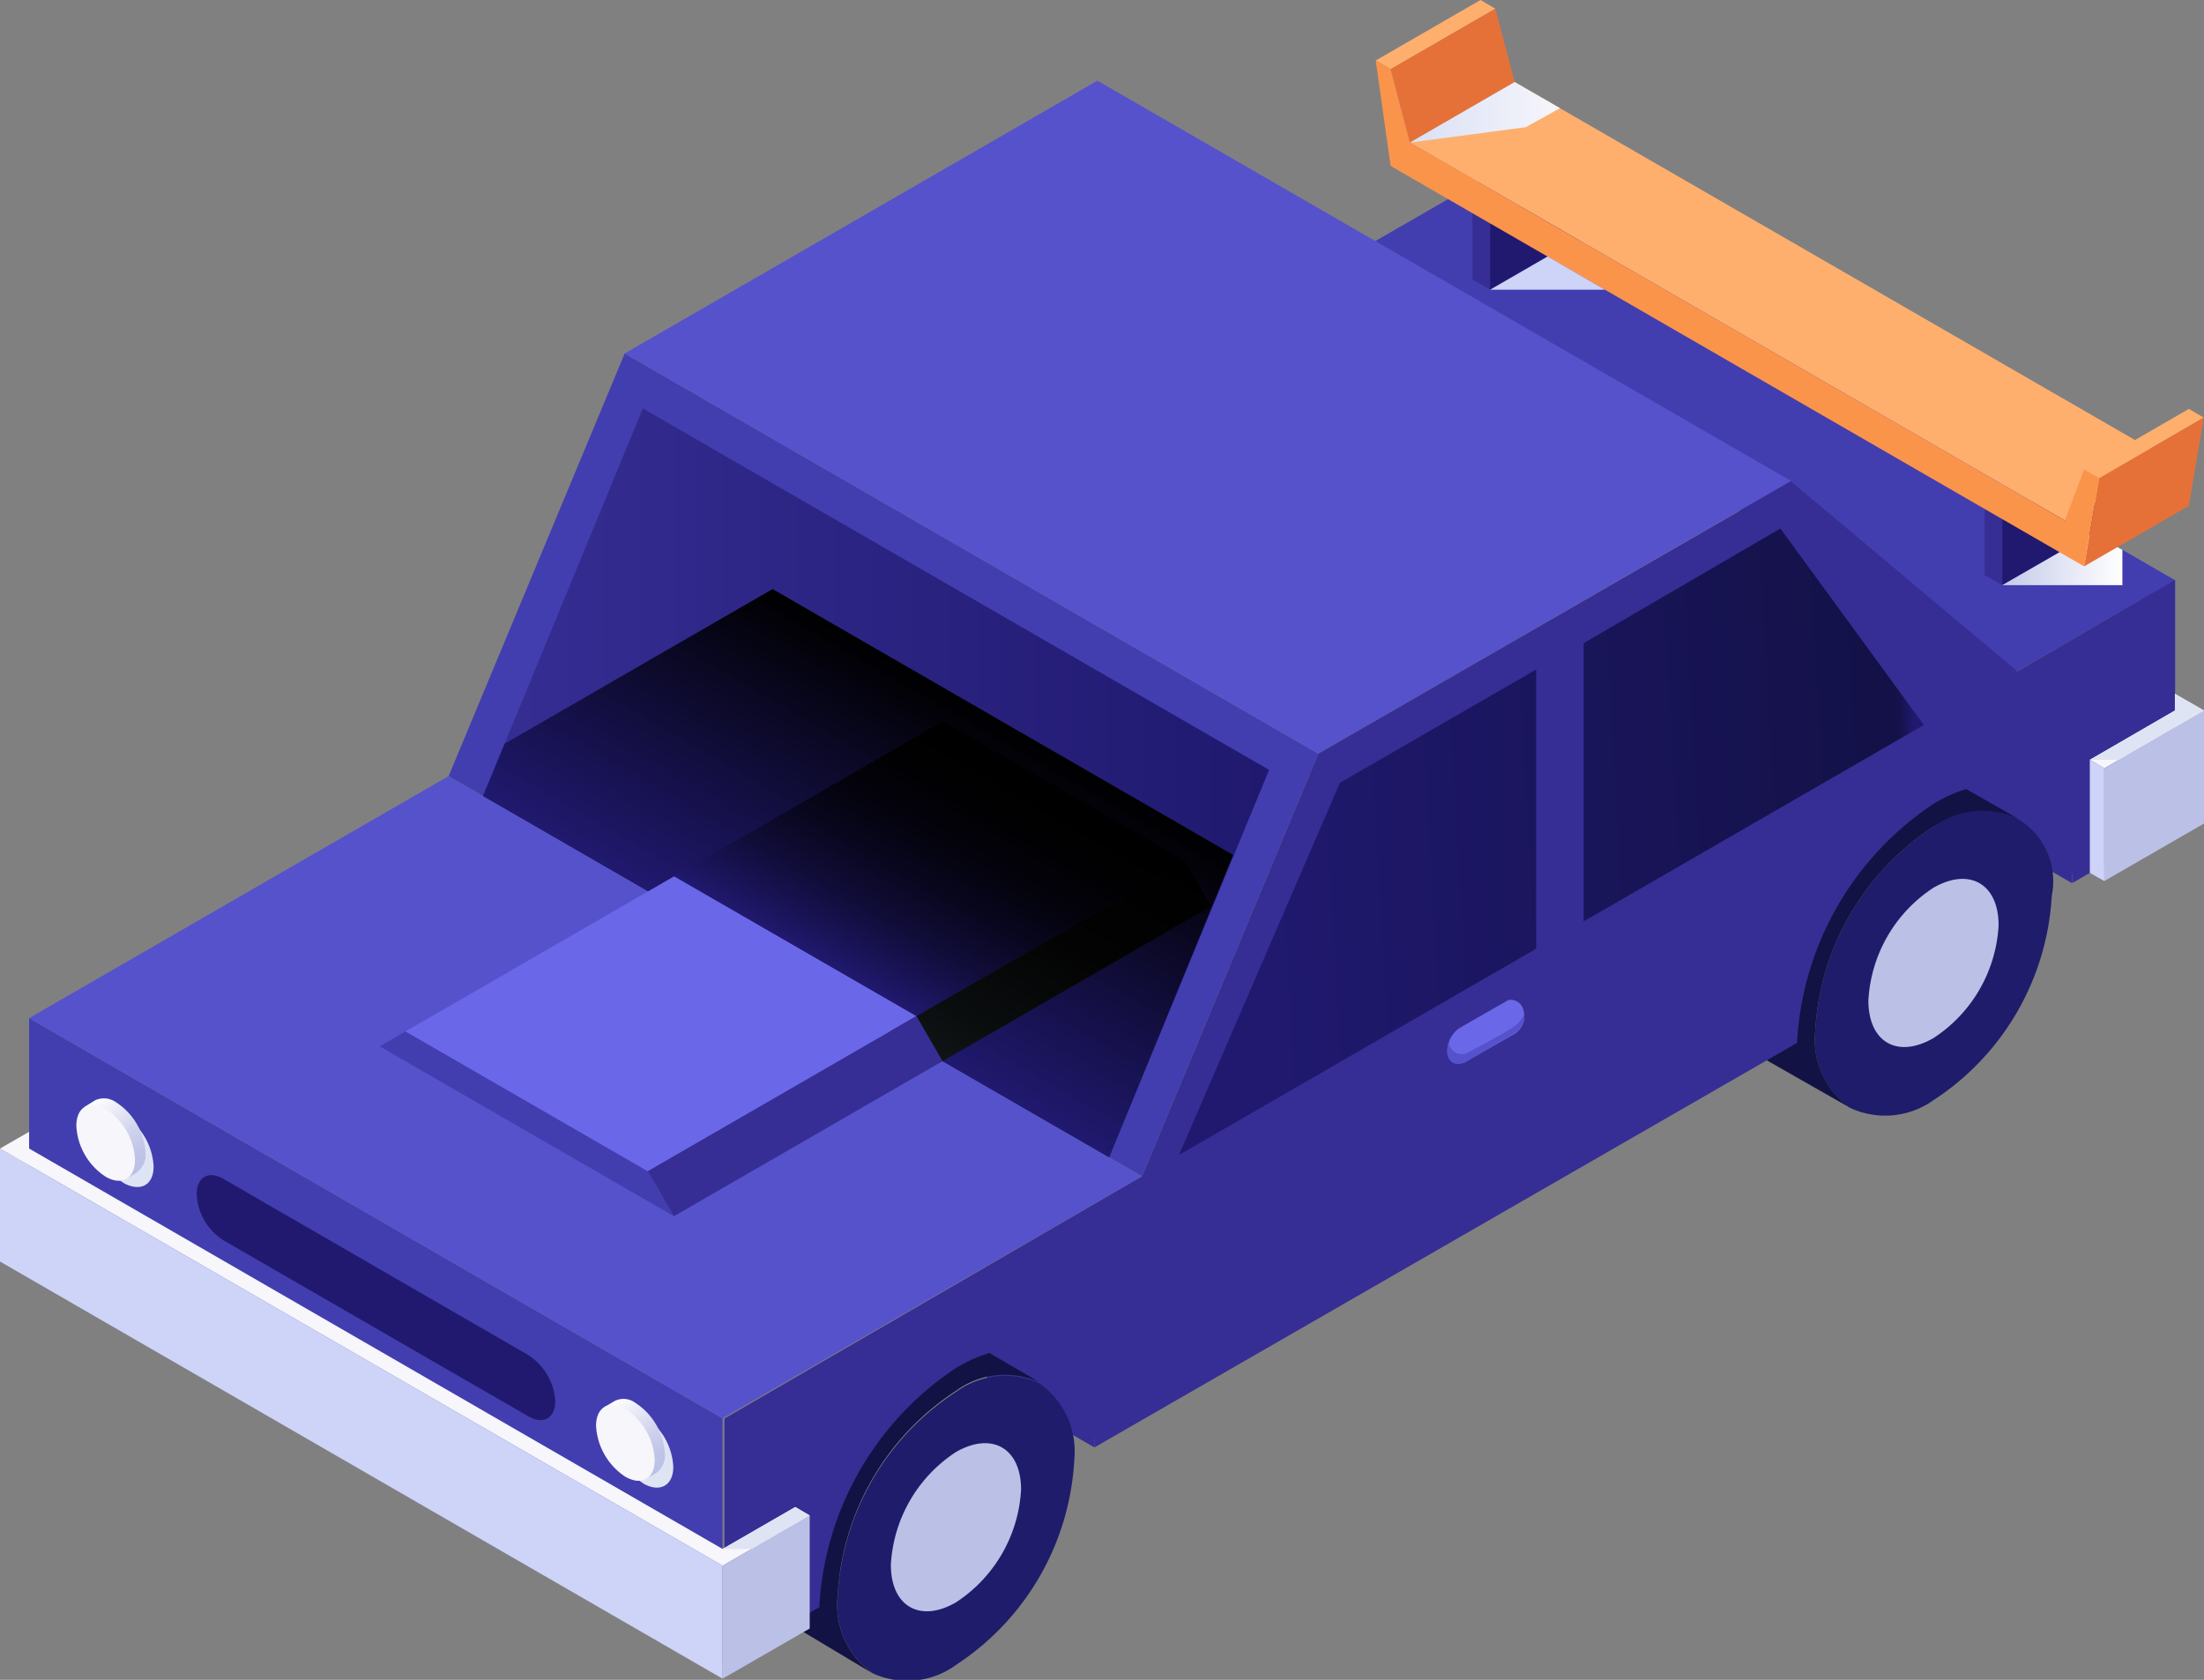 <svg xmlns="http://www.w3.org/2000/svg" xmlns:xlink="http://www.w3.org/1999/xlink" viewBox="0 0 96.14 73.29"><rect x="0" y="0" width="96.14" height="73.29" fill="#808080" stroke="none"/><defs><style>.cls-1{fill:none;}.cls-2{isolation:isolate;}.cls-3{fill:#362e94;}.cls-4{fill:#1e1c6b;}.cls-5{fill:#bbc0e6;}.cls-6{fill:#121244;}.cls-7{fill:#423eaf;}.cls-8{fill:#5652cc;}.cls-9{fill:url(#linear-gradient);}.cls-10{fill:url(#linear-gradient-2);}.cls-11,.cls-17,.cls-18{mix-blend-mode:screen;}.cls-11{fill:url(#linear-gradient-3);}.cls-12,.cls-27{fill:#ced3f8;}.cls-13{fill:#f6f6fb;}.cls-14{fill:#6b67e9;}.cls-15,.cls-19{fill:#dfe4f4;}.cls-16{fill:#20196f;}.cls-17{fill:url(#linear-gradient-4);}.cls-18{fill:url(#linear-gradient-5);}.cls-19,.cls-21,.cls-26,.cls-27{mix-blend-mode:multiply;}.cls-20{fill:url(#linear-gradient-6);}.cls-21{fill:url(#linear-gradient-7);}.cls-22{fill:#ffaf6d;}.cls-23{fill:#e57139;}.cls-24{fill:#fb944b;}.cls-25{fill:url(#linear-gradient-8);}.cls-26{fill:url(#linear-gradient-9);}.cls-28{clip-path:url(#clip-path);}.cls-29{fill:url(#linear-gradient-10);}</style><linearGradient id="linear-gradient" x1="83.71" y1="35.64" x2="54.82" y2="37.28" gradientUnits="userSpaceOnUse"><stop offset="0" stop-color="#20196f"/><stop offset="0.02" stop-color="#15124c"/><stop offset="0.03" stop-color="#131147"/><stop offset="1" stop-color="#20196f"/></linearGradient><linearGradient id="linear-gradient-2" x1="21.07" y1="34.15" x2="55.36" y2="34.15" gradientUnits="userSpaceOnUse"><stop offset="0" stop-color="#362e94"/><stop offset="0.04" stop-color="#352d92"/><stop offset="1" stop-color="#20196f"/></linearGradient><linearGradient id="linear-gradient-3" x1="-512.04" y1="30.29" x2="-504.98" y2="42.53" gradientTransform="matrix(-1, 0, 0, 1, -470.39, 0)" gradientUnits="userSpaceOnUse"><stop offset="0"/><stop offset="1" stop-color="#20196f"/></linearGradient><linearGradient id="linear-gradient-4" x1="43.48" y1="32.82" x2="37.62" y2="42.97" gradientUnits="userSpaceOnUse"><stop offset="0"/><stop offset="0.21" stop-color="#010103"/><stop offset="0.4" stop-color="#04030e"/><stop offset="0.57" stop-color="#090720"/><stop offset="0.75" stop-color="#110d3a"/><stop offset="0.91" stop-color="#1a145a"/><stop offset="1" stop-color="#20196f"/></linearGradient><linearGradient id="linear-gradient-5" x1="49.61" y1="36.36" x2="43.19" y2="47.49" gradientTransform="translate(27.18 -17.58) rotate(30)" gradientUnits="userSpaceOnUse"><stop offset="0"/><stop offset="0.44" stop-color="#030303"/><stop offset="0.82" stop-color="#0a0d0e"/><stop offset="1" stop-color="#101416"/></linearGradient><linearGradient id="linear-gradient-6" x1="26.94" y1="61.05" x2="28.75" y2="64.19" gradientUnits="userSpaceOnUse"><stop offset="0" stop-color="#fff"/><stop offset="0.18" stop-color="#edeef8"/><stop offset="0.5" stop-color="#d2d5ee"/><stop offset="0.78" stop-color="#c1c5e8"/><stop offset="1" stop-color="#bbc0e6"/></linearGradient><linearGradient id="linear-gradient-7" x1="87.34" y1="24.39" x2="92.58" y2="24.39" gradientUnits="userSpaceOnUse"><stop offset="0" stop-color="#c4cae9"/><stop offset="1" stop-color="#fff"/></linearGradient><linearGradient id="linear-gradient-8" x1="4.27" y1="47.96" x2="6.09" y2="51.1" xlink:href="#linear-gradient-6"/><linearGradient id="linear-gradient-9" x1="61.5" y1="4.9" x2="68.05" y2="4.9" gradientUnits="userSpaceOnUse"><stop offset="0" stop-color="#dae0f5"/><stop offset="1" stop-color="#f6f6fb"/></linearGradient><clipPath id="clip-path"><rect class="cls-1" x="-974.41" y="-866.81" width="1922" height="550"/></clipPath><linearGradient id="linear-gradient-10" x1="-240.81" y1="154.95" x2="-240.81" y2="-1312.46" gradientUnits="userSpaceOnUse"><stop offset="0" stop-color="#7f7ff4"/><stop offset="0.29" stop-color="#5d5cc4"/><stop offset="0.61" stop-color="#3b3a94"/><stop offset="0.86" stop-color="#262476"/><stop offset="1" stop-color="#1e1c6b"/></linearGradient></defs><g class="cls-2"><g id="Layer_2" data-name="Layer 2"><polygon class="cls-3" points="85.69 35.82 90.38 38.53 90.38 33.31 85.69 30.6 85.69 35.82"/><polygon class="cls-3" points="43.05 60.44 47.74 63.15 47.74 57.93 43.05 55.22 43.05 60.44"/><path class="cls-4" d="M38.06,73a3.62,3.62,0,0,1-1.52-3.34,11.38,11.38,0,0,1,5.16-8.93,3.61,3.61,0,0,1,3.65-.37,3.64,3.64,0,0,1,1.51,3.34,11.42,11.42,0,0,1-5.16,8.94A3.61,3.61,0,0,1,38.06,73Z"/><path class="cls-5" d="M38.86,68.27a6.28,6.28,0,0,1,2.84-4.92c1.57-.9,2.84-.17,2.84,1.64a6.28,6.28,0,0,1-2.84,4.92C40.13,70.82,38.86,70.08,38.86,68.27Z"/><path class="cls-6" d="M36.54,69.61a11.38,11.38,0,0,1,5.16-8.93,3.61,3.61,0,0,1,3.65-.37L41.4,58a3.64,3.64,0,0,0-3.65.37,11.37,11.37,0,0,0-5.15,8.93,3.62,3.62,0,0,0,1.51,3.34L38.05,73A3.64,3.64,0,0,1,36.54,69.61Z"/><path class="cls-4" d="M80.69,48.33A3.63,3.63,0,0,1,79.18,45a11.38,11.38,0,0,1,5.16-8.93,3.15,3.15,0,0,1,5.16,3A11.4,11.4,0,0,1,84.34,48,3.63,3.63,0,0,1,80.69,48.33Z"/><path class="cls-5" d="M81.5,43.65a6.28,6.28,0,0,1,2.84-4.92c1.57-.9,2.84-.17,2.84,1.64a6.27,6.27,0,0,1-2.84,4.92C82.77,46.2,81.5,45.47,81.5,43.65Z"/><path class="cls-6" d="M79.18,45a11.38,11.38,0,0,1,5.16-8.93A3.63,3.63,0,0,1,88,35.7L84,33.42a3.63,3.63,0,0,0-3.65.36,11.38,11.38,0,0,0-5.16,8.93,3.63,3.63,0,0,0,1.51,3.34l4,2.28A3.63,3.63,0,0,1,79.18,45Z"/><polygon class="cls-7" points="87.99 29.29 57.73 11.82 64.62 7.85 94.87 25.31 87.99 29.29"/><polygon class="cls-7" points="31.52 72.51 1.27 55.04 1.27 44.42 31.52 61.88 31.52 72.51"/><polygon class="cls-8" points="31.52 61.88 1.27 44.42 19.57 33.86 49.82 51.32 31.52 61.88"/><polygon class="cls-7" points="49.82 51.32 19.57 33.86 27.25 15.42 57.51 32.88 49.82 51.32"/><polygon class="cls-8" points="57.51 32.88 27.25 15.42 47.87 3.52 78.12 20.98 57.51 32.88"/><path class="cls-3" d="M49.82,51.32l7.69-18.44L78.12,21,88,29.29l6.88-4V35.93l-4.49,2.6h0c0-3.85-2.71-5.41-6-3.49a13.35,13.35,0,0,0-6,10.46h0L47.74,63.15c0-3.86-2.7-5.42-6-3.49a13.36,13.36,0,0,0-6,10.46l-4.14,2.39V61.89Z"/><path class="cls-9" d="M77.66,23.06l-8.58,5V40.2l14.84-8.57ZM51.43,50.39l15.58-9V29.21l-8.56,4.94Z"/><polygon class="cls-10" points="48.38 50.49 21.07 34.73 28.04 17.82 55.36 33.59 48.38 50.49"/><polygon class="cls-11" points="53.79 37.3 48.38 50.49 21.07 34.73 22.01 32.45 33.7 25.7 53.79 37.3"/><polygon class="cls-12" points="31.52 73.24 0 55.04 0 50.11 31.52 68.31 31.52 73.24"/><polygon class="cls-5" points="35.32 71.05 31.52 73.24 31.52 68.31 35.32 66.12 35.32 71.05"/><polygon class="cls-13" points="34.69 65.75 31.52 67.58 1.27 50.11 1.27 49.38 0 50.11 31.52 68.31 35.32 66.12 34.69 65.75"/><polygon class="cls-5" points="96.14 35.93 91.79 38.44 91.79 33.52 96.14 31 96.14 35.93"/><polygon class="cls-12" points="91.79 38.44 91.16 38.08 91.16 33.15 91.79 33.52 91.79 38.44"/><polygon class="cls-13" points="91.16 33.15 94.87 31 94.87 30.27 96.14 31 91.79 33.52 91.16 33.15"/><path class="cls-14" d="M63.13,45.86a1.26,1.26,0,0,1,.52-1l2.06-1.18a.34.34,0,0,1,.21-.06.58.58,0,0,1,.54.48.9.9,0,0,1-.38,1L64,46.29A.55.55,0,0,1,63.13,45.86Z"/><path class="cls-8" d="M66.49,44.25a.9.9,0,0,1-.41.82L64,46.29c-.65.37-.9-.15-.87-.43a1.53,1.53,0,0,1,.07-.4.56.56,0,0,0,.81.47c.17-.08,1.61-.86,1.91-1.06A1.43,1.43,0,0,0,66.49,44.25Z"/><polygon class="cls-15" points="91.16 33.15 92.43 33.15 96.14 31 94.87 30.27 94.87 31 91.16 33.15"/><polygon class="cls-15" points="31.52 67.58 32.8 67.58 35.32 66.12 34.69 65.75 31.52 67.58"/><path class="cls-16" d="M9.74,54.11,23.06,61.8c.64.37,1.16.07,1.16-.67h0a2.57,2.57,0,0,0-1.16-2L9.74,51.43c-.65-.37-1.16-.07-1.16.67h0A2.54,2.54,0,0,0,9.74,54.11Z"/><polygon class="cls-7" points="29.39 53.06 16.56 45.65 17.69 45 28.26 51.1 29.39 53.06"/><polygon class="cls-14" points="29.41 38.23 17.69 45 28.26 51.1 39.98 44.33 29.41 38.23"/><polygon class="cls-17" points="41.13 31.47 29.41 38.23 39.98 44.33 51.69 37.56 41.13 31.47"/><rect class="cls-18" x="39.63" y="40.8" width="13.53" height="2.27" transform="translate(-14.75 28.82) rotate(-30)"/><rect class="cls-3" x="27.92" y="47.56" width="13.53" height="2.27" transform="translate(-19.7 23.87) rotate(-30)"/><path class="cls-19" d="M29.37,64a2.82,2.82,0,0,0-1.28-2.22c-.71-.41-1.28-.08-1.28.74a2.82,2.82,0,0,0,1.28,2.22C28.8,65.13,29.37,64.8,29.37,64Z"/><path class="cls-20" d="M26.69,61.92l-.31-.54.44-.26h0a.86.86,0,0,1,.9.09A2.81,2.81,0,0,1,29,63.43a.92.92,0,0,1-.37.83h0l-.45.26L27.87,64A2.83,2.83,0,0,1,26.69,61.92Z"/><path class="cls-13" d="M28.56,63.69a2.82,2.82,0,0,0-1.28-2.22c-.71-.41-1.28-.08-1.28.74a2.84,2.84,0,0,0,1.28,2.22C28,64.84,28.56,64.51,28.56,63.69Z"/><polygon class="cls-3" points="86.57 25.09 87.34 25.53 87.34 22.64 86.57 22.2 86.57 25.09"/><polygon class="cls-16" points="87.34 25.53 91.91 22.9 91.91 20.01 87.34 22.64 87.34 25.53"/><polygon class="cls-3" points="64.23 12.19 65 12.64 65 9.75 64.23 9.3 64.23 12.19"/><polygon class="cls-16" points="65 12.64 69.57 10 69.57 7.11 65 9.75 65 12.64"/><polygon class="cls-21" points="87.34 25.53 92.58 25.53 92.58 23.99 91.3 23.25 87.34 25.53"/><polygon class="cls-22" points="90.07 22.71 94.64 20.07 66.07 3.58 61.5 6.22 90.07 22.71"/><polygon class="cls-22" points="60.66 3.02 65.23 0.38 64.58 0 60.01 2.64 60.66 3.02"/><polygon class="cls-22" points="91.57 20.86 96.13 18.22 95.48 17.84 90.91 20.48 91.57 20.86"/><polygon class="cls-23" points="90.91 24.71 95.48 22.07 96.13 18.22 91.57 20.86 90.91 24.71"/><polygon class="cls-23" points="61.5 6.22 66.07 3.58 65.23 0.38 60.66 3.02 61.5 6.22"/><polygon class="cls-24" points="90.91 20.48 90.07 22.71 61.5 6.22 60.66 3.02 60.01 2.64 60.66 7.24 90.91 24.71 91.57 20.86 90.91 20.48"/><path class="cls-19" d="M6.7,50.89a2.82,2.82,0,0,0-1.28-2.22c-.71-.41-1.28-.08-1.28.74a2.82,2.82,0,0,0,1.28,2.22C6.13,52,6.7,51.71,6.7,50.89Z"/><path class="cls-25" d="M4,48.83l-.31-.54L4.16,48h0a.91.91,0,0,1,.9.09,2.83,2.83,0,0,1,1.29,2.22.91.91,0,0,1-.38.83H6l-.45.26-.31-.55A2.79,2.79,0,0,1,4,48.83Z"/><path class="cls-13" d="M5.89,50.6a2.82,2.82,0,0,0-1.28-2.22c-.71-.41-1.28-.08-1.28.74a2.82,2.82,0,0,0,1.28,2.22C5.32,51.75,5.89,51.42,5.89,50.6Z"/><polygon class="cls-26" points="61.5 6.22 66.55 5.55 68.05 4.72 66.07 3.58 61.5 6.22"/><polygon class="cls-27" points="65 12.64 70.01 12.64 67.51 11.19 65 12.64"/><g class="cls-28"><g class="cls-28"><rect class="cls-29" x="-1464.92" y="-1312.46" width="2448.23" height="1467.41"/></g></g></g></g></svg>